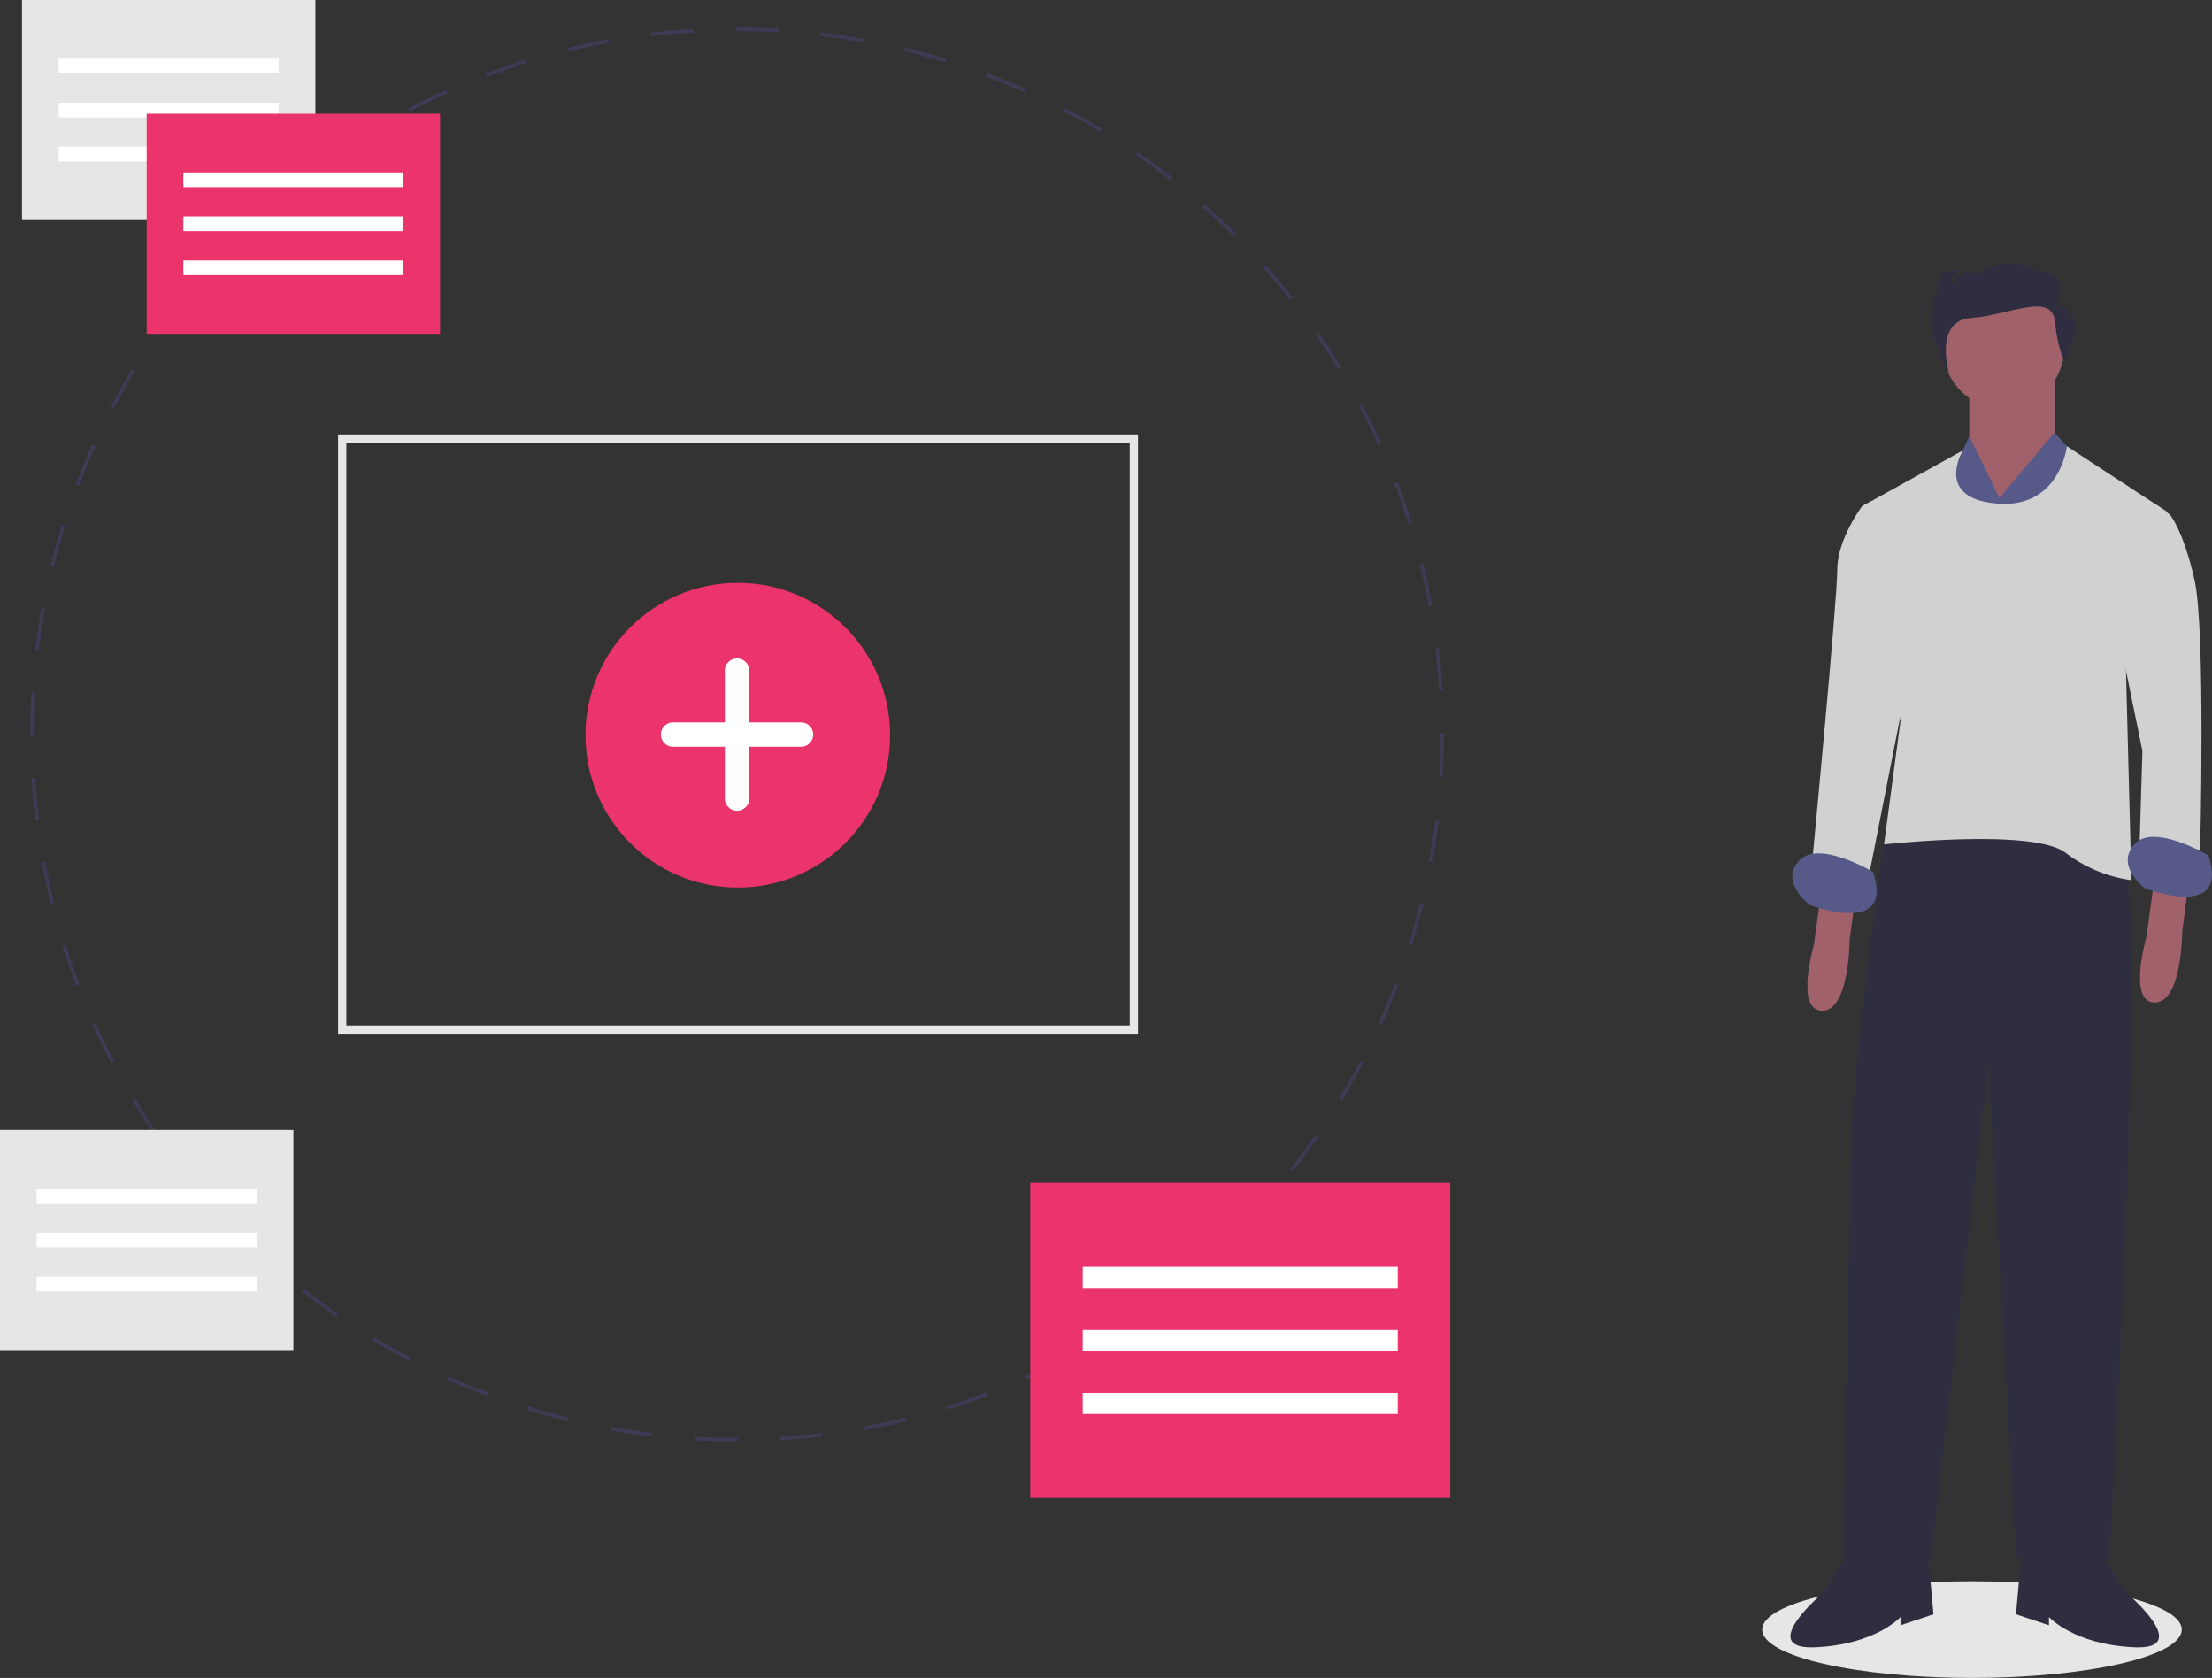 <svg xmlns="http://www.w3.org/2000/svg" width="804.739" height="610.284" viewBox="0 0 804.739 610.284"><rect x="0" y="0" width="804.739" height="610.284" fill="#333333" stroke="none"/><g id="Group_42" data-name="Group 42" transform="translate(-194 -123)"><ellipse id="Ellipse_218" cx="76.325" cy="17.583" fill="#e6e6e6" data-name="Ellipse 218" rx="76.325" ry="17.583" transform="translate(835.095 698.117)"/><path id="Path_1092" fill="#a0616a" d="M708.42,143.137v23l12,30,19-34v-26Z" data-name="Path 1092" transform="translate(202 123)"/><path id="Path_1093" fill="#a0616a" d="M856.55,466.495l-3,22s-7,24,3,24,10-26,10-26l2-15Z" data-name="Path 1093" transform="translate(0.369 -21.858)"/><path id="Path_1094" fill="#a0616a" d="M977.55,463.495l-3,22s-7,24,3,24,10-26,10-26l2-15Z" data-name="Path 1094" transform="translate(0.369 -21.858)"/><path id="Path_1095" fill="#2f2e41" d="M885.05,440.995l-4.706,1.3s-12.294,79.7-13.294,121.7-3,148-3,148h32l21-180,10,180h34s14-236,5-255S885.05,440.995,885.05,440.995Z" data-name="Path 1095" transform="translate(0.369 -21.858)"/><path id="Path_1096" fill="#2f2e41" d="M866.05,709.995l-9,14s-25,21-3,20,31-11,31-11v3l12-4-2-22Z" data-name="Path 1096" transform="translate(0.369 -21.858)"/><path id="Path_1097" fill="#2f2e41" d="M958.05,709.995l9,14s25,21,3,20-31-11-31-11v3l-12-4,2-22Z" data-name="Path 1097" transform="translate(0.369 -21.858)"/><circle id="Ellipse_219" cx="22" cy="22" r="22" fill="#a0616a" data-name="Ellipse 219" transform="translate(900.92 227.636)"/><path id="Path_1098" fill="#575a89" d="M719.42,181.137l-11-22.524-5,11.524-2,99,46-103-8-8.847Z" data-name="Path 1098" transform="translate(202 123)"/><path id="Path_1099" fill="#d1d1d1" d="M982.05,330.995l-36.464-23.83s-2.536,22.83-25.536,20.83S907.8,308.653,907.8,308.653L871.05,328.995l14,78-6,45s54-6,66,3a51.277,51.277,0,0,0,24,10l-2-77Z" data-name="Path 1099" transform="translate(0.369 -21.858)"/><path id="Path_1100" fill="#d1d1d1" d="M971.05,334.995l6.918-6.668,5.082,3.668s5,6,9,24,2,98,2,98l-22-3,1-33-9-44Z" data-name="Path 1100" transform="translate(0.369 -21.858)"/><path id="Path_1101" fill="#d1d1d1" d="M878.05,327.995l-3.778-.784-3.222,1.784s-9,12-9,23-9,105-9,105l20,9,14-71Z" data-name="Path 1101" transform="translate(0.369 -21.858)"/><path id="Path_1102" fill="#575a89" d="M997.05,455.995s-20-12-27-4,4,16,4,16S1005.05,479.995,997.05,455.995Z" data-name="Path 1102" transform="translate(0.369 -21.858)"/><path id="Path_1103" fill="#575a89" d="M875.05,461.995s-20-12-27-4,4,16,4,16S883.05,485.995,875.05,461.995Z" data-name="Path 1103" transform="translate(0.369 -21.858)"/><path id="Path_1104" fill="#2f2e41" d="M941.817,255.364s5.754-11-6.905-12c0,0-11.508-7-20.715,1,0,0-8.056-2-10.358,4,0,0-1.151-3,2.3-5,0,0-8.056-2-8.056,8,0,0-3.453,10,0,19s4.6,10,4.6,10-5.674-18.869,8.137-19.869,29.266-9.631,30.417,1.369,3.453,14,3.453,14S955.052,259.864,941.817,255.364Z" data-name="Path 1104" transform="translate(0.369 -21.858)"/><path id="Path_1105" fill="#3f3b56" d="M462.071,669.478h-.137c-5.113,0-10.289-.152-15.382-.453l.076-1.286c5.069.3,10.219.451,15.307.451h.137Zm15.524-.47-.077-1.286c5.123-.307,10.3-.774,15.387-1.388l.155,1.279C487.947,668.231,482.744,668.7,477.6,669.009Zm-46.51-1.362c-5.12-.612-10.287-1.388-15.356-2.307l.23-1.269c5.043.914,10.184,1.687,15.279,2.3Zm77.328-2.358-.232-1.269c5.046-.92,10.129-2.009,15.107-3.234l.308,1.251c-5,1.231-10.112,2.325-15.184,3.251ZM400.541,662.1c-5.007-1.226-10.042-2.623-14.964-4.151l.383-1.231c4.9,1.521,9.907,2.91,14.889,4.131Zm138.015-4.234-.384-1.231c4.89-1.524,9.8-3.221,14.6-5.045l.458,1.206C548.408,654.63,543.47,656.337,538.556,657.869Zm-167.691-4.981c-4.822-1.826-9.657-3.828-14.371-5.949l.529-1.176c4.69,2.111,9.5,4.1,14.3,5.919Zm196.688-6.032-.53-1.176c4.668-2.1,9.334-4.382,13.868-6.767l.6,1.14C576.934,642.451,572.245,644.74,567.553,646.856Zm-225.038-6.729c-4.572-2.4-9.126-4.972-13.537-7.643l.667-1.1c4.389,2.657,8.92,5.216,13.469,7.606ZM595,632.419l-.667-1.1c4.384-2.656,8.745-5.481,12.959-8.395l.733,1.06C603.786,626.91,599.4,629.749,595,632.419Zm-279.064-8.38c-4.246-2.934-8.456-6.035-12.513-9.214l.8-1.015c4.036,3.165,8.225,6.249,12.45,9.169Zm304.584-9.266-.8-1.015c4.046-3.175,8.037-6.5,11.863-9.9l.856.964c-3.846,3.41-7.857,6.756-11.923,9.947Zm-329.03-9.9c-3.861-3.42-7.667-7-11.312-10.644l.911-.911c3.627,3.624,7.414,7.188,11.255,10.591Zm352.258-10.7-.911-.911c3.632-3.632,7.2-7.417,10.6-11.251l.964.856c-3.416,3.853-7,7.657-10.65,11.306Zm-374.22-11.248c-3.424-3.859-6.772-7.869-9.951-11.918l1.013-.8c3.164,4.028,6.5,8.018,9.9,11.858ZM664.349,570.95l-1.015-.8c3.175-4.047,6.261-8.235,9.174-12.445l1.06.733C670.642,562.674,667.54,566.883,664.349,570.95ZM250.357,558.526c-2.935-4.24-5.777-8.62-8.444-13.018l1.1-.67c2.655,4.378,5.482,8.736,8.4,12.955ZM682.021,545.4l-1.1-.667c2.662-4.393,5.223-8.923,7.612-13.465l1.14.6C687.27,536.43,684.7,540.983,682.021,545.4ZM234.27,532.006c-2.4-4.557-4.691-9.246-6.809-13.935l1.174-.531c2.108,4.666,4.387,9.331,6.775,13.864Zm462.219-14.115-1.176-.529c2.116-4.7,4.11-9.506,5.926-14.3l1.206.458c-1.827,4.814-3.831,9.649-5.957,14.368ZM221.51,503.755c-1.834-4.82-3.543-9.757-5.079-14.675l1.23-.385c1.529,4.893,3.229,9.806,5.053,14.6Zm486.01-14.94-1.231-.383c1.524-4.9,2.917-9.907,4.139-14.886l1.251.307C710.45,478.857,709.051,483.891,707.52,488.814ZM212.255,474.122c-1.234-5-2.33-10.107-3.259-15.183l1.268-.232c.925,5.05,2.016,10.132,3.243,15.105Zm502.668-15.456-1.269-.232c.916-5.043,1.692-10.182,2.3-15.276l1.279.154C716.623,448.43,715.844,453.6,714.923,458.665Zm-508.26-15.078c-.619-5.112-1.091-10.314-1.4-15.464l1.286-.078c.31,5.123.78,10.3,1.4,15.386Zm511.962-15.742-1.286-.076c.3-5.114.458-10.309.458-15.444v-.545h1.289v.545C719.086,417.486,718.931,422.707,718.625,427.846ZM206.07,412.6h-1.289v-.273c0-5.071.149-10.2.444-15.246l1.286.076c-.293,5.021-.442,10.125-.442,15.171Zm511.235-16.263c-.316-5.129-.792-10.306-1.412-15.385l1.279-.156c.624,5.105,1.1,10.307,1.42,15.462Zm-509.429-14.57-1.28-.152c.61-5.12,1.383-10.287,2.3-15.357l1.269.229c-.913,5.045-1.683,10.186-2.289,15.28ZM713.554,365.68c-.933-5.057-2.029-10.139-3.26-15.1l1.251-.31c1.237,4.99,2.339,10.1,3.277,15.179ZM213.376,351.371l-1.252-.306c1.223-5,2.617-10.04,4.144-14.966l1.231.381c-1.519,4.9-2.906,9.911-4.122,14.891ZM706.124,335.7c-1.533-4.894-3.239-9.805-5.068-14.6l1.2-.459c1.839,4.815,3.554,9.751,5.1,14.67ZM222.531,321.841l-1.206-.456c1.825-4.824,3.824-9.66,5.942-14.375l1.176.529C226.335,312.23,224.346,317.042,222.531,321.841Zm472.59-14.976c-2.112-4.664-4.4-9.326-6.791-13.857l1.14-.6c2.406,4.553,4.7,9.239,6.824,13.927ZM235.21,293.628l-1.142-.6c2.392-4.561,4.961-9.117,7.636-13.541l1.1.667C240.147,284.557,237.591,289.09,235.21,293.628Zm445.5-14.045c-2.66-4.372-5.492-8.728-8.417-12.945l1.06-.735c2.94,4.239,5.785,8.616,8.458,13.011ZM251.2,267.168l-1.061-.733c2.926-4.239,6.024-8.45,9.207-12.517l1.015.794C257.2,258.76,254.114,262.95,251.2,267.168Zm411.91-12.95c-3.176-4.032-6.512-8.018-9.915-11.848l.964-.856c3.42,3.847,6.772,7.853,9.963,11.907ZM270.256,242.836l-.965-.855c3.416-3.86,7-7.668,10.637-11.316l.913.91C277.216,235.206,273.655,238.994,270.256,242.836Zm372.334-11.7c-3.642-3.628-7.432-7.188-11.267-10.579l.853-.965c3.854,3.408,7.665,6.985,11.323,10.632ZM292.079,220.97l-.856-.964c3.847-3.418,7.855-6.768,11.912-9.958l.8,1.013C299.9,214.235,295.908,217.569,292.079,220.97Zm327.361-10.3c-4.039-3.16-8.231-6.24-12.461-9.155l.733-1.061c4.25,2.929,8.463,6.025,12.521,9.2Zm-303.085-8.788-.734-1.06c4.236-2.935,8.614-5.779,13.016-8.451l.669,1.1c-4.379,2.659-8.736,5.489-12.951,8.41Zm277.633-8.755c-4.4-2.656-8.934-5.209-13.476-7.59l.6-1.142c4.566,2.393,9.123,4.959,13.545,7.628Zm-251.253-7.264-.6-1.14c4.555-2.4,9.242-4.7,13.931-6.817l.531,1.174c-4.666,2.11-9.329,4.392-13.86,6.783ZM566.6,178.779c-4.691-2.1-9.5-4.091-14.305-5.9l.456-1.206c4.826,1.822,9.662,3.818,14.377,5.934Zm-195.76-5.624-.459-1.2c4.822-1.837,9.759-3.548,14.674-5.086l.385,1.23C380.546,169.624,375.634,171.327,370.837,173.155Zm166.811-5.3c-4.9-1.516-9.912-2.9-14.893-4.115l.306-1.252c5,1.22,10.041,2.612,14.968,4.136Zm-137.333-3.92-.31-1.251c5.006-1.238,10.114-2.337,15.181-3.267l.233,1.268c-5.041.925-10.123,2.019-15.1,3.251Zm107.326-3.4c-5.038-.909-10.179-1.677-15.281-2.281l.151-1.28c5.128.607,10.295,1.378,15.359,2.292Zm-76.949-2.183-.156-1.28c5.109-.622,10.311-1.1,15.463-1.412l.078,1.286c-5.126.313-10.3.785-15.385,1.4ZM476.97,156.9c-4.978-.288-10.036-.434-15.036-.434h-.41v-1.289h.41c5.024,0,10.109.147,15.11.437Z" data-name="Path 1105" transform="translate(0.219 -22.174)"/><rect id="Rectangle_316" width="152.813" height="114.61" fill="#eb346b" data-name="Rectangle 316" transform="translate(568.796 553.255)"/><rect id="Rectangle_317" width="114.61" height="7.641" fill="#fff" data-name="Rectangle 317" transform="translate(587.897 583.818)"/><rect id="Rectangle_318" width="114.61" height="7.641" fill="#fff" data-name="Rectangle 318" transform="translate(587.897 606.74)"/><rect id="Rectangle_319" width="114.61" height="7.641" fill="#fff" data-name="Rectangle 319" transform="translate(587.897 629.662)"/><rect id="Rectangle_320" width="106.739" height="80.054" fill="#e6e6e6" data-name="Rectangle 320" transform="translate(202 123)"/><rect id="Rectangle_321" width="80.054" height="5.337" fill="#fff" data-name="Rectangle 321" transform="translate(215.342 144.348)"/><rect id="Rectangle_322" width="80.054" height="5.337" fill="#fff" data-name="Rectangle 322" transform="translate(215.342 160.358)"/><rect id="Rectangle_323" width="80.054" height="5.337" fill="#fff" data-name="Rectangle 323" transform="translate(215.342 176.369)"/><rect id="Rectangle_324" width="106.739" height="80.054" fill="#eb346b" data-name="Rectangle 324" transform="translate(247.364 164.361)"/><rect id="Rectangle_325" width="80.054" height="5.337" fill="#fff" data-name="Rectangle 325" transform="translate(260.706 185.709)"/><rect id="Rectangle_326" width="80.054" height="5.337" fill="#fff" data-name="Rectangle 326" transform="translate(260.706 201.72)"/><rect id="Rectangle_327" width="80.054" height="5.337" fill="#fff" data-name="Rectangle 327" transform="translate(260.706 217.73)"/><path id="Subtraction_1" fill="#e6e6e6" d="M1321-3027H1030v-218h291v218Zm-288-215v212h285v-212Z" data-name="Subtraction 1" transform="translate(-713 3526)"/><g id="Group_41" data-name="Group 41" transform="translate(-9.234 -16.468)"><ellipse id="Ellipse_220" cx="55.409" cy="55.409" fill="#eb346b" data-name="Ellipse 220" rx="55.409" ry="55.409" transform="translate(416.234 351.468)"/><path id="Path_1106" fill="#fff" d="M469.052,399.483H450.213V380.644a4.433,4.433,0,0,0-4.433-4.433h0a4.433,4.433,0,0,0-4.433,4.433v18.839H422.508a4.433,4.433,0,0,0-4.433,4.433h0a4.433,4.433,0,0,0,4.433,4.433h18.839v18.839a4.433,4.433,0,0,0,4.433,4.433h0a4.433,4.433,0,0,0,4.433-4.433V408.349h18.839a4.433,4.433,0,0,0,4.433-4.433h0a4.433,4.433,0,0,0-4.433-4.433Z" data-name="Path 1106" transform="translate(25.6 2.741)"/></g><rect id="Rectangle_341" width="106.739" height="80.054" fill="#e6e6e6" data-name="Rectangle 341" transform="translate(194 534)"/><rect id="Rectangle_342" width="80.054" height="5.337" fill="#fff" data-name="Rectangle 342" transform="translate(207.342 555.348)"/><rect id="Rectangle_343" width="80.054" height="5.337" fill="#fff" data-name="Rectangle 343" transform="translate(207.342 571.358)"/><rect id="Rectangle_344" width="80.054" height="5.337" fill="#fff" data-name="Rectangle 344" transform="translate(207.342 587.369)"/></g></svg>